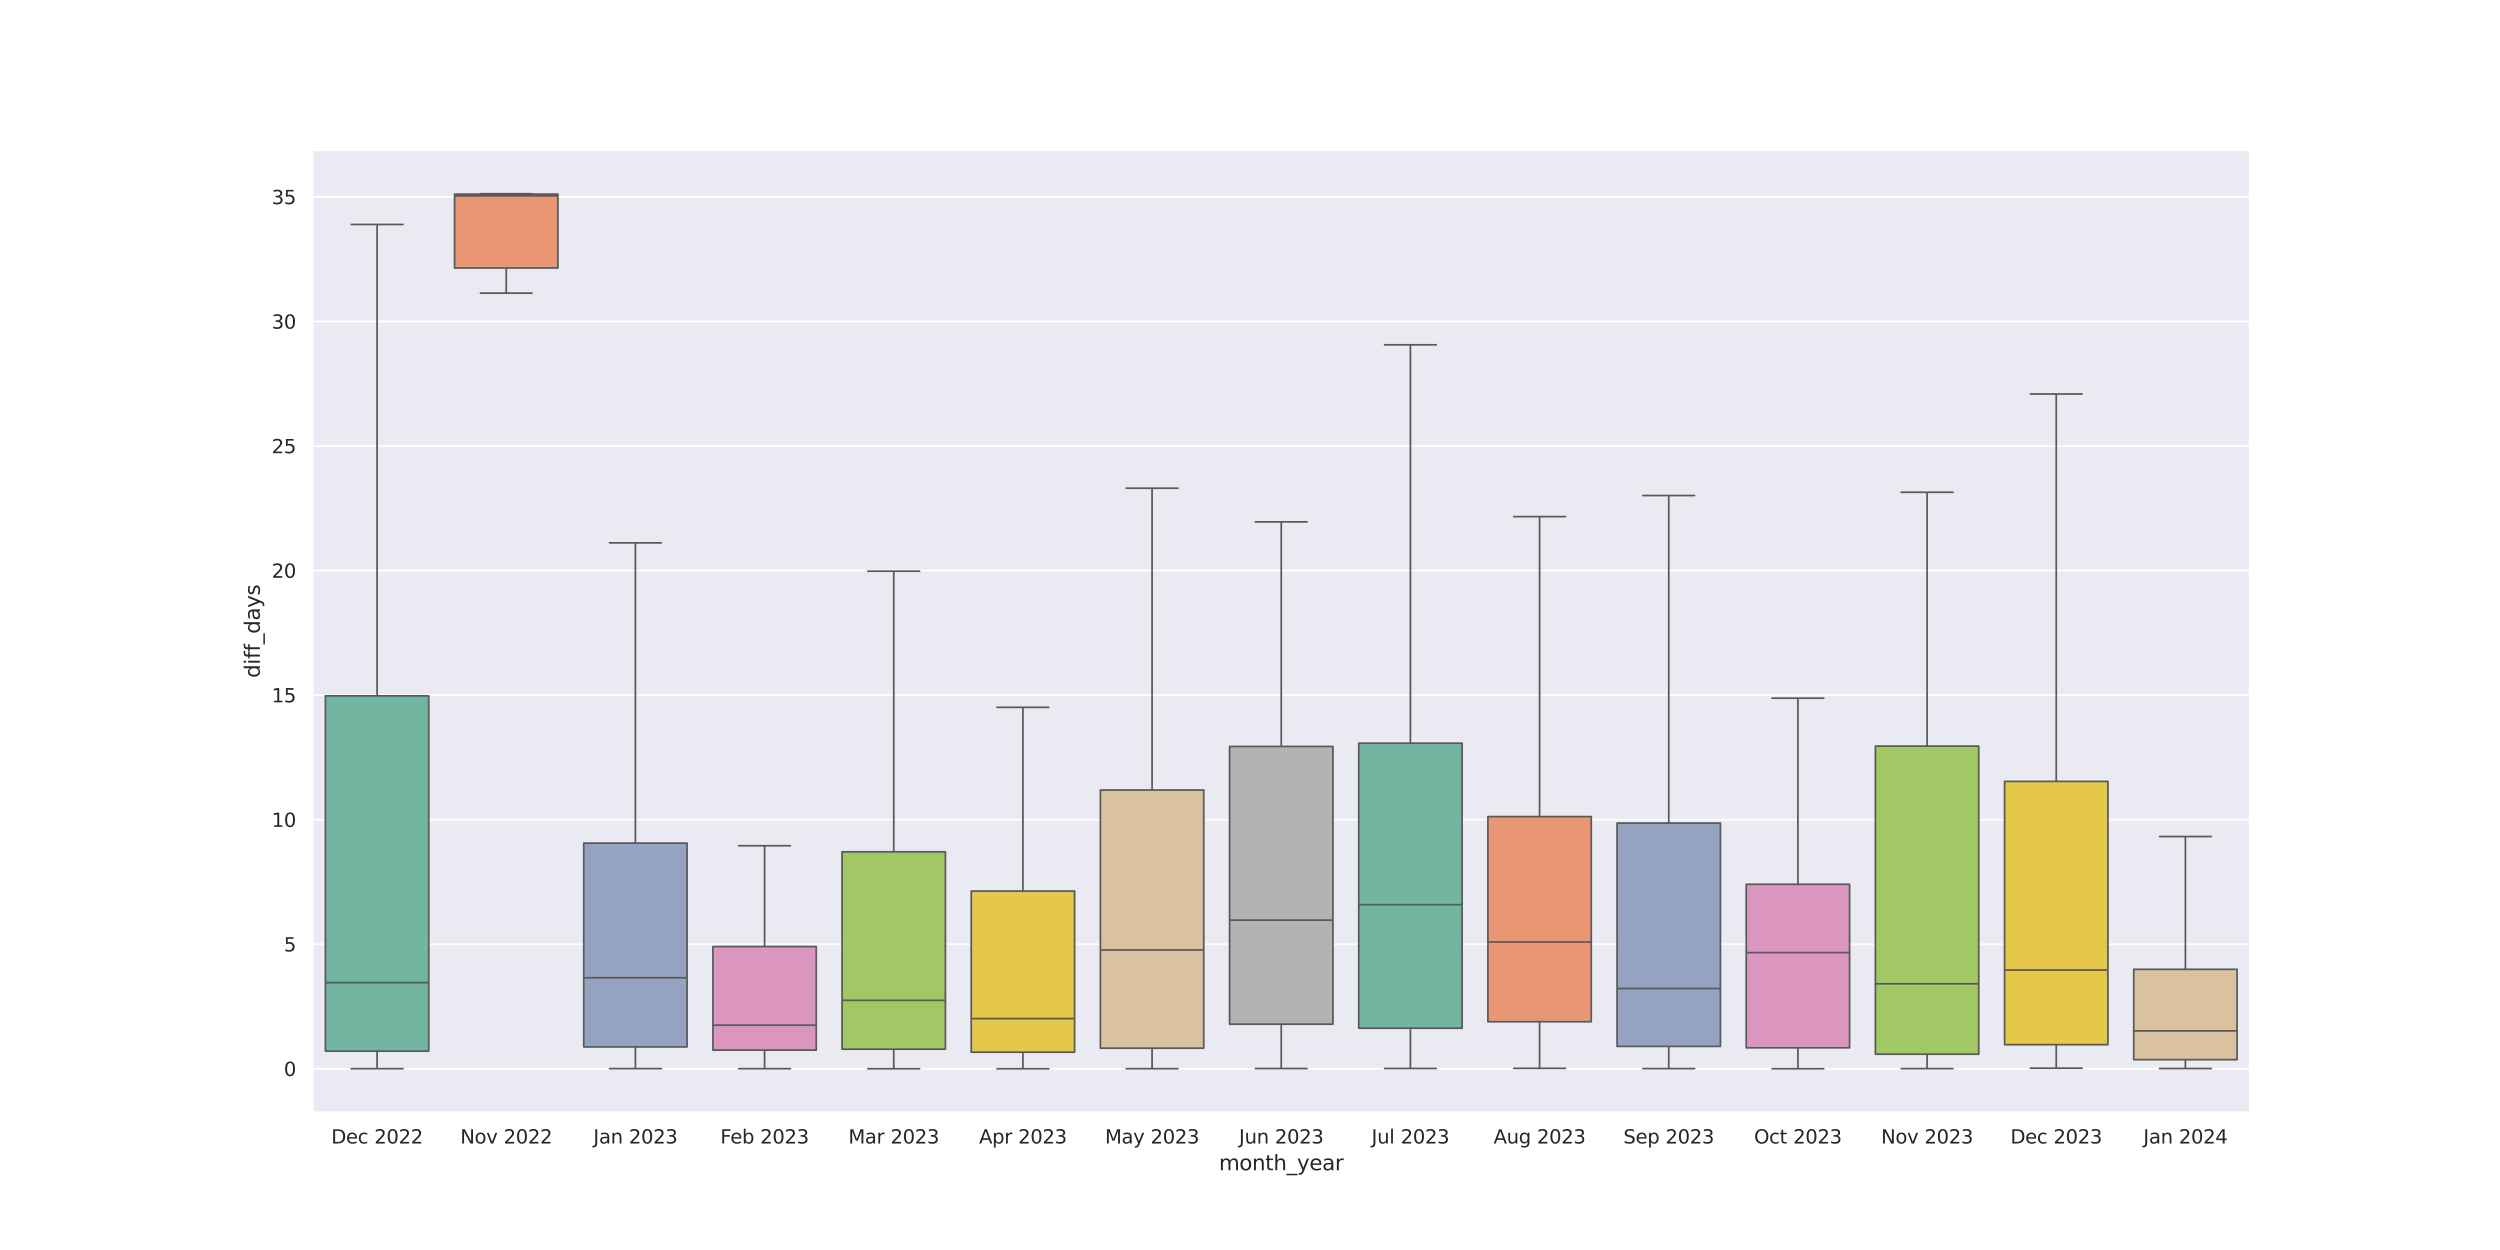 <?xml version="1.0" encoding="utf-8" standalone="no"?>
<!DOCTYPE svg PUBLIC "-//W3C//DTD SVG 1.1//EN"
  "http://www.w3.org/Graphics/SVG/1.1/DTD/svg11.dtd">
<svg xmlns:xlink="http://www.w3.org/1999/xlink" width="1440pt" height="720pt" viewBox="0 0 1440 720" xmlns="http://www.w3.org/2000/svg" version="1.1">
 <defs>
  <style type="text/css">*{stroke-linejoin: round; stroke-linecap: butt}</style>
 </defs>
 <g id="figure_1">
  <g id="patch_1">
   <path d="M 0 720 
L 1440 720 
L 1440 0 
L 0 0 
z
" style="fill: #ffffff"/>
  </g>
  <g id="axes_1">
   <g id="patch_2">
    <path d="M 180 640.8 
L 1296 640.8 
L 1296 86.4 
L 180 86.4 
z
" style="fill: #eaeaf2"/>
   </g>
   <g id="matplotlib.axis_1">
    <g id="xtick_1">
     <g id="text_1">
      <!-- Dec 2022 -->
      <g style="fill: #262626" transform="translate(190.811 658.658) scale(0.11 -0.11)">
       <defs>
        <path id="DejaVuSans-44" d="M 1259 4147 
L 1259 519 
L 2022 519 
Q 2988 519 3436 956 
Q 3884 1394 3884 2338 
Q 3884 3275 3436 3711 
Q 2988 4147 2022 4147 
L 1259 4147 
z
M 628 4666 
L 1925 4666 
Q 3281 4666 3915 4102 
Q 4550 3538 4550 2338 
Q 4550 1131 3912 565 
Q 3275 0 1925 0 
L 628 0 
L 628 4666 
z
" transform="scale(0.016)"/>
        <path id="DejaVuSans-65" d="M 3597 1894 
L 3597 1613 
L 953 1613 
Q 991 1019 1311 708 
Q 1631 397 2203 397 
Q 2534 397 2845 478 
Q 3156 559 3463 722 
L 3463 178 
Q 3153 47 2828 -22 
Q 2503 -91 2169 -91 
Q 1331 -91 842 396 
Q 353 884 353 1716 
Q 353 2575 817 3079 
Q 1281 3584 2069 3584 
Q 2775 3584 3186 3129 
Q 3597 2675 3597 1894 
z
M 3022 2063 
Q 3016 2534 2758 2815 
Q 2500 3097 2075 3097 
Q 1594 3097 1305 2825 
Q 1016 2553 972 2059 
L 3022 2063 
z
" transform="scale(0.016)"/>
        <path id="DejaVuSans-63" d="M 3122 3366 
L 3122 2828 
Q 2878 2963 2633 3030 
Q 2388 3097 2138 3097 
Q 1578 3097 1268 2742 
Q 959 2388 959 1747 
Q 959 1106 1268 751 
Q 1578 397 2138 397 
Q 2388 397 2633 464 
Q 2878 531 3122 666 
L 3122 134 
Q 2881 22 2623 -34 
Q 2366 -91 2075 -91 
Q 1284 -91 818 406 
Q 353 903 353 1747 
Q 353 2603 823 3093 
Q 1294 3584 2113 3584 
Q 2378 3584 2631 3529 
Q 2884 3475 3122 3366 
z
" transform="scale(0.016)"/>
        <path id="DejaVuSans-20" transform="scale(0.016)"/>
        <path id="DejaVuSans-32" d="M 1228 531 
L 3431 531 
L 3431 0 
L 469 0 
L 469 531 
Q 828 903 1448 1529 
Q 2069 2156 2228 2338 
Q 2531 2678 2651 2914 
Q 2772 3150 2772 3378 
Q 2772 3750 2511 3984 
Q 2250 4219 1831 4219 
Q 1534 4219 1204 4116 
Q 875 4013 500 3803 
L 500 4441 
Q 881 4594 1212 4672 
Q 1544 4750 1819 4750 
Q 2544 4750 2975 4387 
Q 3406 4025 3406 3419 
Q 3406 3131 3298 2873 
Q 3191 2616 2906 2266 
Q 2828 2175 2409 1742 
Q 1991 1309 1228 531 
z
" transform="scale(0.016)"/>
        <path id="DejaVuSans-30" d="M 2034 4250 
Q 1547 4250 1301 3770 
Q 1056 3291 1056 2328 
Q 1056 1369 1301 889 
Q 1547 409 2034 409 
Q 2525 409 2770 889 
Q 3016 1369 3016 2328 
Q 3016 3291 2770 3770 
Q 2525 4250 2034 4250 
z
M 2034 4750 
Q 2819 4750 3233 4129 
Q 3647 3509 3647 2328 
Q 3647 1150 3233 529 
Q 2819 -91 2034 -91 
Q 1250 -91 836 529 
Q 422 1150 422 2328 
Q 422 3509 836 4129 
Q 1250 4750 2034 4750 
z
" transform="scale(0.016)"/>
       </defs>
       <use xlink:href="#DejaVuSans-44"/>
       <use xlink:href="#DejaVuSans-65" x="77.002"/>
       <use xlink:href="#DejaVuSans-63" x="138.525"/>
       <use xlink:href="#DejaVuSans-20" x="193.506"/>
       <use xlink:href="#DejaVuSans-32" x="225.293"/>
       <use xlink:href="#DejaVuSans-30" x="288.916"/>
       <use xlink:href="#DejaVuSans-32" x="352.539"/>
       <use xlink:href="#DejaVuSans-32" x="416.162"/>
      </g>
     </g>
    </g>
    <g id="xtick_2">
     <g id="text_2">
      <!-- Nov 2022 -->
      <g style="fill: #262626" transform="translate(265.119 658.658) scale(0.11 -0.11)">
       <defs>
        <path id="DejaVuSans-4e" d="M 628 4666 
L 1478 4666 
L 3547 763 
L 3547 4666 
L 4159 4666 
L 4159 0 
L 3309 0 
L 1241 3903 
L 1241 0 
L 628 0 
L 628 4666 
z
" transform="scale(0.016)"/>
        <path id="DejaVuSans-6f" d="M 1959 3097 
Q 1497 3097 1228 2736 
Q 959 2375 959 1747 
Q 959 1119 1226 758 
Q 1494 397 1959 397 
Q 2419 397 2687 759 
Q 2956 1122 2956 1747 
Q 2956 2369 2687 2733 
Q 2419 3097 1959 3097 
z
M 1959 3584 
Q 2709 3584 3137 3096 
Q 3566 2609 3566 1747 
Q 3566 888 3137 398 
Q 2709 -91 1959 -91 
Q 1206 -91 779 398 
Q 353 888 353 1747 
Q 353 2609 779 3096 
Q 1206 3584 1959 3584 
z
" transform="scale(0.016)"/>
        <path id="DejaVuSans-76" d="M 191 3500 
L 800 3500 
L 1894 563 
L 2988 3500 
L 3597 3500 
L 2284 0 
L 1503 0 
L 191 3500 
z
" transform="scale(0.016)"/>
       </defs>
       <use xlink:href="#DejaVuSans-4e"/>
       <use xlink:href="#DejaVuSans-6f" x="74.805"/>
       <use xlink:href="#DejaVuSans-76" x="135.986"/>
       <use xlink:href="#DejaVuSans-20" x="195.166"/>
       <use xlink:href="#DejaVuSans-32" x="226.953"/>
       <use xlink:href="#DejaVuSans-30" x="290.576"/>
       <use xlink:href="#DejaVuSans-32" x="354.199"/>
       <use xlink:href="#DejaVuSans-32" x="417.822"/>
      </g>
     </g>
    </g>
    <g id="xtick_3">
     <g id="text_3">
      <!-- Jan 2023 -->
      <g style="fill: #262626" transform="translate(341.776 658.658) scale(0.11 -0.11)">
       <defs>
        <path id="DejaVuSans-4a" d="M 628 4666 
L 1259 4666 
L 1259 325 
Q 1259 -519 939 -900 
Q 619 -1281 -91 -1281 
L -331 -1281 
L -331 -750 
L -134 -750 
Q 284 -750 456 -515 
Q 628 -281 628 325 
L 628 4666 
z
" transform="scale(0.016)"/>
        <path id="DejaVuSans-61" d="M 2194 1759 
Q 1497 1759 1228 1600 
Q 959 1441 959 1056 
Q 959 750 1161 570 
Q 1363 391 1709 391 
Q 2188 391 2477 730 
Q 2766 1069 2766 1631 
L 2766 1759 
L 2194 1759 
z
M 3341 1997 
L 3341 0 
L 2766 0 
L 2766 531 
Q 2569 213 2275 61 
Q 1981 -91 1556 -91 
Q 1019 -91 701 211 
Q 384 513 384 1019 
Q 384 1609 779 1909 
Q 1175 2209 1959 2209 
L 2766 2209 
L 2766 2266 
Q 2766 2663 2505 2880 
Q 2244 3097 1772 3097 
Q 1472 3097 1187 3025 
Q 903 2953 641 2809 
L 641 3341 
Q 956 3463 1253 3523 
Q 1550 3584 1831 3584 
Q 2591 3584 2966 3190 
Q 3341 2797 3341 1997 
z
" transform="scale(0.016)"/>
        <path id="DejaVuSans-6e" d="M 3513 2113 
L 3513 0 
L 2938 0 
L 2938 2094 
Q 2938 2591 2744 2837 
Q 2550 3084 2163 3084 
Q 1697 3084 1428 2787 
Q 1159 2491 1159 1978 
L 1159 0 
L 581 0 
L 581 3500 
L 1159 3500 
L 1159 2956 
Q 1366 3272 1645 3428 
Q 1925 3584 2291 3584 
Q 2894 3584 3203 3211 
Q 3513 2838 3513 2113 
z
" transform="scale(0.016)"/>
        <path id="DejaVuSans-33" d="M 2597 2516 
Q 3050 2419 3304 2112 
Q 3559 1806 3559 1356 
Q 3559 666 3084 287 
Q 2609 -91 1734 -91 
Q 1441 -91 1130 -33 
Q 819 25 488 141 
L 488 750 
Q 750 597 1062 519 
Q 1375 441 1716 441 
Q 2309 441 2620 675 
Q 2931 909 2931 1356 
Q 2931 1769 2642 2001 
Q 2353 2234 1838 2234 
L 1294 2234 
L 1294 2753 
L 1863 2753 
Q 2328 2753 2575 2939 
Q 2822 3125 2822 3475 
Q 2822 3834 2567 4026 
Q 2313 4219 1838 4219 
Q 1578 4219 1281 4162 
Q 984 4106 628 3988 
L 628 4550 
Q 988 4650 1302 4700 
Q 1616 4750 1894 4750 
Q 2613 4750 3031 4423 
Q 3450 4097 3450 3541 
Q 3450 3153 3228 2886 
Q 3006 2619 2597 2516 
z
" transform="scale(0.016)"/>
       </defs>
       <use xlink:href="#DejaVuSans-4a"/>
       <use xlink:href="#DejaVuSans-61" x="29.492"/>
       <use xlink:href="#DejaVuSans-6e" x="90.771"/>
       <use xlink:href="#DejaVuSans-20" x="154.15"/>
       <use xlink:href="#DejaVuSans-32" x="185.938"/>
       <use xlink:href="#DejaVuSans-30" x="249.561"/>
       <use xlink:href="#DejaVuSans-32" x="313.184"/>
       <use xlink:href="#DejaVuSans-33" x="376.807"/>
      </g>
     </g>
    </g>
    <g id="xtick_4">
     <g id="text_4">
      <!-- Feb 2023 -->
      <g style="fill: #262626" transform="translate(414.918 658.658) scale(0.11 -0.11)">
       <defs>
        <path id="DejaVuSans-46" d="M 628 4666 
L 3309 4666 
L 3309 4134 
L 1259 4134 
L 1259 2759 
L 3109 2759 
L 3109 2228 
L 1259 2228 
L 1259 0 
L 628 0 
L 628 4666 
z
" transform="scale(0.016)"/>
        <path id="DejaVuSans-62" d="M 3116 1747 
Q 3116 2381 2855 2742 
Q 2594 3103 2138 3103 
Q 1681 3103 1420 2742 
Q 1159 2381 1159 1747 
Q 1159 1113 1420 752 
Q 1681 391 2138 391 
Q 2594 391 2855 752 
Q 3116 1113 3116 1747 
z
M 1159 2969 
Q 1341 3281 1617 3432 
Q 1894 3584 2278 3584 
Q 2916 3584 3314 3078 
Q 3713 2572 3713 1747 
Q 3713 922 3314 415 
Q 2916 -91 2278 -91 
Q 1894 -91 1617 61 
Q 1341 213 1159 525 
L 1159 0 
L 581 0 
L 581 4863 
L 1159 4863 
L 1159 2969 
z
" transform="scale(0.016)"/>
       </defs>
       <use xlink:href="#DejaVuSans-46"/>
       <use xlink:href="#DejaVuSans-65" x="52.02"/>
       <use xlink:href="#DejaVuSans-62" x="113.543"/>
       <use xlink:href="#DejaVuSans-20" x="177.02"/>
       <use xlink:href="#DejaVuSans-32" x="208.807"/>
       <use xlink:href="#DejaVuSans-30" x="272.43"/>
       <use xlink:href="#DejaVuSans-32" x="336.053"/>
       <use xlink:href="#DejaVuSans-33" x="399.676"/>
      </g>
     </g>
    </g>
    <g id="xtick_5">
     <g id="text_5">
      <!-- Mar 2023 -->
      <g style="fill: #262626" transform="translate(488.678 658.658) scale(0.11 -0.11)">
       <defs>
        <path id="DejaVuSans-4d" d="M 628 4666 
L 1569 4666 
L 2759 1491 
L 3956 4666 
L 4897 4666 
L 4897 0 
L 4281 0 
L 4281 4097 
L 3078 897 
L 2444 897 
L 1241 4097 
L 1241 0 
L 628 0 
L 628 4666 
z
" transform="scale(0.016)"/>
        <path id="DejaVuSans-72" d="M 2631 2963 
Q 2534 3019 2420 3045 
Q 2306 3072 2169 3072 
Q 1681 3072 1420 2755 
Q 1159 2438 1159 1844 
L 1159 0 
L 581 0 
L 581 3500 
L 1159 3500 
L 1159 2956 
Q 1341 3275 1631 3429 
Q 1922 3584 2338 3584 
Q 2397 3584 2469 3576 
Q 2541 3569 2628 3553 
L 2631 2963 
z
" transform="scale(0.016)"/>
       </defs>
       <use xlink:href="#DejaVuSans-4d"/>
       <use xlink:href="#DejaVuSans-61" x="86.279"/>
       <use xlink:href="#DejaVuSans-72" x="147.559"/>
       <use xlink:href="#DejaVuSans-20" x="188.672"/>
       <use xlink:href="#DejaVuSans-32" x="220.459"/>
       <use xlink:href="#DejaVuSans-30" x="284.082"/>
       <use xlink:href="#DejaVuSans-32" x="347.705"/>
       <use xlink:href="#DejaVuSans-33" x="411.328"/>
      </g>
     </g>
    </g>
    <g id="xtick_6">
     <g id="text_6">
      <!-- Apr 2023 -->
      <g style="fill: #262626" transform="translate(563.94 658.658) scale(0.11 -0.11)">
       <defs>
        <path id="DejaVuSans-41" d="M 2188 4044 
L 1331 1722 
L 3047 1722 
L 2188 4044 
z
M 1831 4666 
L 2547 4666 
L 4325 0 
L 3669 0 
L 3244 1197 
L 1141 1197 
L 716 0 
L 50 0 
L 1831 4666 
z
" transform="scale(0.016)"/>
        <path id="DejaVuSans-70" d="M 1159 525 
L 1159 -1331 
L 581 -1331 
L 581 3500 
L 1159 3500 
L 1159 2969 
Q 1341 3281 1617 3432 
Q 1894 3584 2278 3584 
Q 2916 3584 3314 3078 
Q 3713 2572 3713 1747 
Q 3713 922 3314 415 
Q 2916 -91 2278 -91 
Q 1894 -91 1617 61 
Q 1341 213 1159 525 
z
M 3116 1747 
Q 3116 2381 2855 2742 
Q 2594 3103 2138 3103 
Q 1681 3103 1420 2742 
Q 1159 2381 1159 1747 
Q 1159 1113 1420 752 
Q 1681 391 2138 391 
Q 2594 391 2855 752 
Q 3116 1113 3116 1747 
z
" transform="scale(0.016)"/>
       </defs>
       <use xlink:href="#DejaVuSans-41"/>
       <use xlink:href="#DejaVuSans-70" x="68.408"/>
       <use xlink:href="#DejaVuSans-72" x="131.885"/>
       <use xlink:href="#DejaVuSans-20" x="172.998"/>
       <use xlink:href="#DejaVuSans-32" x="204.785"/>
       <use xlink:href="#DejaVuSans-30" x="268.408"/>
       <use xlink:href="#DejaVuSans-32" x="332.031"/>
       <use xlink:href="#DejaVuSans-33" x="395.654"/>
      </g>
     </g>
    </g>
    <g id="xtick_7">
     <g id="text_7">
      <!-- May 2023 -->
      <g style="fill: #262626" transform="translate(636.483 658.658) scale(0.11 -0.11)">
       <defs>
        <path id="DejaVuSans-79" d="M 2059 -325 
Q 1816 -950 1584 -1140 
Q 1353 -1331 966 -1331 
L 506 -1331 
L 506 -850 
L 844 -850 
Q 1081 -850 1212 -737 
Q 1344 -625 1503 -206 
L 1606 56 
L 191 3500 
L 800 3500 
L 1894 763 
L 2988 3500 
L 3597 3500 
L 2059 -325 
z
" transform="scale(0.016)"/>
       </defs>
       <use xlink:href="#DejaVuSans-4d"/>
       <use xlink:href="#DejaVuSans-61" x="86.279"/>
       <use xlink:href="#DejaVuSans-79" x="147.559"/>
       <use xlink:href="#DejaVuSans-20" x="206.738"/>
       <use xlink:href="#DejaVuSans-32" x="238.525"/>
       <use xlink:href="#DejaVuSans-30" x="302.148"/>
       <use xlink:href="#DejaVuSans-32" x="365.771"/>
       <use xlink:href="#DejaVuSans-33" x="429.395"/>
      </g>
     </g>
    </g>
    <g id="xtick_8">
     <g id="text_8">
      <!-- Jun 2023 -->
      <g style="fill: #262626" transform="translate(713.661 658.658) scale(0.11 -0.11)">
       <defs>
        <path id="DejaVuSans-75" d="M 544 1381 
L 544 3500 
L 1119 3500 
L 1119 1403 
Q 1119 906 1312 657 
Q 1506 409 1894 409 
Q 2359 409 2629 706 
Q 2900 1003 2900 1516 
L 2900 3500 
L 3475 3500 
L 3475 0 
L 2900 0 
L 2900 538 
Q 2691 219 2414 64 
Q 2138 -91 1772 -91 
Q 1169 -91 856 284 
Q 544 659 544 1381 
z
M 1991 3584 
L 1991 3584 
z
" transform="scale(0.016)"/>
       </defs>
       <use xlink:href="#DejaVuSans-4a"/>
       <use xlink:href="#DejaVuSans-75" x="29.492"/>
       <use xlink:href="#DejaVuSans-6e" x="92.871"/>
       <use xlink:href="#DejaVuSans-20" x="156.25"/>
       <use xlink:href="#DejaVuSans-32" x="188.037"/>
       <use xlink:href="#DejaVuSans-30" x="251.66"/>
       <use xlink:href="#DejaVuSans-32" x="315.283"/>
       <use xlink:href="#DejaVuSans-33" x="378.906"/>
      </g>
     </g>
    </g>
    <g id="xtick_9">
     <g id="text_9">
      <!-- Jul 2023 -->
      <g style="fill: #262626" transform="translate(790.018 658.658) scale(0.11 -0.11)">
       <defs>
        <path id="DejaVuSans-6c" d="M 603 4863 
L 1178 4863 
L 1178 0 
L 603 0 
L 603 4863 
z
" transform="scale(0.016)"/>
       </defs>
       <use xlink:href="#DejaVuSans-4a"/>
       <use xlink:href="#DejaVuSans-75" x="29.492"/>
       <use xlink:href="#DejaVuSans-6c" x="92.871"/>
       <use xlink:href="#DejaVuSans-20" x="120.654"/>
       <use xlink:href="#DejaVuSans-32" x="152.441"/>
       <use xlink:href="#DejaVuSans-30" x="216.064"/>
       <use xlink:href="#DejaVuSans-32" x="279.688"/>
       <use xlink:href="#DejaVuSans-33" x="343.311"/>
      </g>
     </g>
    </g>
    <g id="xtick_10">
     <g id="text_10">
      <!-- Aug 2023 -->
      <g style="fill: #262626" transform="translate(860.315 658.658) scale(0.11 -0.11)">
       <defs>
        <path id="DejaVuSans-67" d="M 2906 1791 
Q 2906 2416 2648 2759 
Q 2391 3103 1925 3103 
Q 1463 3103 1205 2759 
Q 947 2416 947 1791 
Q 947 1169 1205 825 
Q 1463 481 1925 481 
Q 2391 481 2648 825 
Q 2906 1169 2906 1791 
z
M 3481 434 
Q 3481 -459 3084 -895 
Q 2688 -1331 1869 -1331 
Q 1566 -1331 1297 -1286 
Q 1028 -1241 775 -1147 
L 775 -588 
Q 1028 -725 1275 -790 
Q 1522 -856 1778 -856 
Q 2344 -856 2625 -561 
Q 2906 -266 2906 331 
L 2906 616 
Q 2728 306 2450 153 
Q 2172 0 1784 0 
Q 1141 0 747 490 
Q 353 981 353 1791 
Q 353 2603 747 3093 
Q 1141 3584 1784 3584 
Q 2172 3584 2450 3431 
Q 2728 3278 2906 2969 
L 2906 3500 
L 3481 3500 
L 3481 434 
z
" transform="scale(0.016)"/>
       </defs>
       <use xlink:href="#DejaVuSans-41"/>
       <use xlink:href="#DejaVuSans-75" x="68.408"/>
       <use xlink:href="#DejaVuSans-67" x="131.787"/>
       <use xlink:href="#DejaVuSans-20" x="195.264"/>
       <use xlink:href="#DejaVuSans-32" x="227.051"/>
       <use xlink:href="#DejaVuSans-30" x="290.674"/>
       <use xlink:href="#DejaVuSans-32" x="354.297"/>
       <use xlink:href="#DejaVuSans-33" x="417.92"/>
      </g>
     </g>
    </g>
    <g id="xtick_11">
     <g id="text_11">
      <!-- Sep 2023 -->
      <g style="fill: #262626" transform="translate(935.087 658.658) scale(0.11 -0.11)">
       <defs>
        <path id="DejaVuSans-53" d="M 3425 4513 
L 3425 3897 
Q 3066 4069 2747 4153 
Q 2428 4238 2131 4238 
Q 1616 4238 1336 4038 
Q 1056 3838 1056 3469 
Q 1056 3159 1242 3001 
Q 1428 2844 1947 2747 
L 2328 2669 
Q 3034 2534 3370 2195 
Q 3706 1856 3706 1288 
Q 3706 609 3251 259 
Q 2797 -91 1919 -91 
Q 1588 -91 1214 -16 
Q 841 59 441 206 
L 441 856 
Q 825 641 1194 531 
Q 1563 422 1919 422 
Q 2459 422 2753 634 
Q 3047 847 3047 1241 
Q 3047 1584 2836 1778 
Q 2625 1972 2144 2069 
L 1759 2144 
Q 1053 2284 737 2584 
Q 422 2884 422 3419 
Q 422 4038 858 4394 
Q 1294 4750 2059 4750 
Q 2388 4750 2728 4690 
Q 3069 4631 3425 4513 
z
" transform="scale(0.016)"/>
       </defs>
       <use xlink:href="#DejaVuSans-53"/>
       <use xlink:href="#DejaVuSans-65" x="63.477"/>
       <use xlink:href="#DejaVuSans-70" x="125"/>
       <use xlink:href="#DejaVuSans-20" x="188.477"/>
       <use xlink:href="#DejaVuSans-32" x="220.264"/>
       <use xlink:href="#DejaVuSans-30" x="283.887"/>
       <use xlink:href="#DejaVuSans-32" x="347.51"/>
       <use xlink:href="#DejaVuSans-33" x="411.133"/>
      </g>
     </g>
    </g>
    <g id="xtick_12">
     <g id="text_12">
      <!-- Oct 2023 -->
      <g style="fill: #262626" transform="translate(1010.345 658.658) scale(0.11 -0.11)">
       <defs>
        <path id="DejaVuSans-4f" d="M 2522 4238 
Q 1834 4238 1429 3725 
Q 1025 3213 1025 2328 
Q 1025 1447 1429 934 
Q 1834 422 2522 422 
Q 3209 422 3611 934 
Q 4013 1447 4013 2328 
Q 4013 3213 3611 3725 
Q 3209 4238 2522 4238 
z
M 2522 4750 
Q 3503 4750 4090 4092 
Q 4678 3434 4678 2328 
Q 4678 1225 4090 567 
Q 3503 -91 2522 -91 
Q 1538 -91 948 565 
Q 359 1222 359 2328 
Q 359 3434 948 4092 
Q 1538 4750 2522 4750 
z
" transform="scale(0.016)"/>
        <path id="DejaVuSans-74" d="M 1172 4494 
L 1172 3500 
L 2356 3500 
L 2356 3053 
L 1172 3053 
L 1172 1153 
Q 1172 725 1289 603 
Q 1406 481 1766 481 
L 2356 481 
L 2356 0 
L 1766 0 
Q 1100 0 847 248 
Q 594 497 594 1153 
L 594 3053 
L 172 3053 
L 172 3500 
L 594 3500 
L 594 4494 
L 1172 4494 
z
" transform="scale(0.016)"/>
       </defs>
       <use xlink:href="#DejaVuSans-4f"/>
       <use xlink:href="#DejaVuSans-63" x="78.711"/>
       <use xlink:href="#DejaVuSans-74" x="133.691"/>
       <use xlink:href="#DejaVuSans-20" x="172.9"/>
       <use xlink:href="#DejaVuSans-32" x="204.688"/>
       <use xlink:href="#DejaVuSans-30" x="268.311"/>
       <use xlink:href="#DejaVuSans-32" x="331.934"/>
       <use xlink:href="#DejaVuSans-33" x="395.557"/>
      </g>
     </g>
    </g>
    <g id="xtick_13">
     <g id="text_13">
      <!-- Nov 2023 -->
      <g style="fill: #262626" transform="translate(1083.519 658.658) scale(0.11 -0.11)">
       <use xlink:href="#DejaVuSans-4e"/>
       <use xlink:href="#DejaVuSans-6f" x="74.805"/>
       <use xlink:href="#DejaVuSans-76" x="135.986"/>
       <use xlink:href="#DejaVuSans-20" x="195.166"/>
       <use xlink:href="#DejaVuSans-32" x="226.953"/>
       <use xlink:href="#DejaVuSans-30" x="290.576"/>
       <use xlink:href="#DejaVuSans-32" x="354.199"/>
       <use xlink:href="#DejaVuSans-33" x="417.822"/>
      </g>
     </g>
    </g>
    <g id="xtick_14">
     <g id="text_14">
      <!-- Dec 2023 -->
      <g style="fill: #262626" transform="translate(1158.011 658.658) scale(0.11 -0.11)">
       <use xlink:href="#DejaVuSans-44"/>
       <use xlink:href="#DejaVuSans-65" x="77.002"/>
       <use xlink:href="#DejaVuSans-63" x="138.525"/>
       <use xlink:href="#DejaVuSans-20" x="193.506"/>
       <use xlink:href="#DejaVuSans-32" x="225.293"/>
       <use xlink:href="#DejaVuSans-30" x="288.916"/>
       <use xlink:href="#DejaVuSans-32" x="352.539"/>
       <use xlink:href="#DejaVuSans-33" x="416.162"/>
      </g>
     </g>
    </g>
    <g id="xtick_15">
     <g id="text_15">
      <!-- Jan 2024 -->
      <g style="fill: #262626" transform="translate(1234.576 658.658) scale(0.11 -0.11)">
       <defs>
        <path id="DejaVuSans-34" d="M 2419 4116 
L 825 1625 
L 2419 1625 
L 2419 4116 
z
M 2253 4666 
L 3047 4666 
L 3047 1625 
L 3713 1625 
L 3713 1100 
L 3047 1100 
L 3047 0 
L 2419 0 
L 2419 1100 
L 313 1100 
L 313 1709 
L 2253 4666 
z
" transform="scale(0.016)"/>
       </defs>
       <use xlink:href="#DejaVuSans-4a"/>
       <use xlink:href="#DejaVuSans-61" x="29.492"/>
       <use xlink:href="#DejaVuSans-6e" x="90.771"/>
       <use xlink:href="#DejaVuSans-20" x="154.15"/>
       <use xlink:href="#DejaVuSans-32" x="185.938"/>
       <use xlink:href="#DejaVuSans-30" x="249.561"/>
       <use xlink:href="#DejaVuSans-32" x="313.184"/>
       <use xlink:href="#DejaVuSans-34" x="376.807"/>
      </g>
     </g>
    </g>
    <g id="text_16">
     <!-- month_year -->
     <g style="fill: #262626" transform="translate(702.141 674.064) scale(0.12 -0.12)">
      <defs>
       <path id="DejaVuSans-6d" d="M 3328 2828 
Q 3544 3216 3844 3400 
Q 4144 3584 4550 3584 
Q 5097 3584 5394 3201 
Q 5691 2819 5691 2113 
L 5691 0 
L 5113 0 
L 5113 2094 
Q 5113 2597 4934 2840 
Q 4756 3084 4391 3084 
Q 3944 3084 3684 2787 
Q 3425 2491 3425 1978 
L 3425 0 
L 2847 0 
L 2847 2094 
Q 2847 2600 2669 2842 
Q 2491 3084 2119 3084 
Q 1678 3084 1418 2786 
Q 1159 2488 1159 1978 
L 1159 0 
L 581 0 
L 581 3500 
L 1159 3500 
L 1159 2956 
Q 1356 3278 1631 3431 
Q 1906 3584 2284 3584 
Q 2666 3584 2933 3390 
Q 3200 3197 3328 2828 
z
" transform="scale(0.016)"/>
       <path id="DejaVuSans-68" d="M 3513 2113 
L 3513 0 
L 2938 0 
L 2938 2094 
Q 2938 2591 2744 2837 
Q 2550 3084 2163 3084 
Q 1697 3084 1428 2787 
Q 1159 2491 1159 1978 
L 1159 0 
L 581 0 
L 581 4863 
L 1159 4863 
L 1159 2956 
Q 1366 3272 1645 3428 
Q 1925 3584 2291 3584 
Q 2894 3584 3203 3211 
Q 3513 2838 3513 2113 
z
" transform="scale(0.016)"/>
       <path id="DejaVuSans-5f" d="M 3263 -1063 
L 3263 -1509 
L -63 -1509 
L -63 -1063 
L 3263 -1063 
z
" transform="scale(0.016)"/>
      </defs>
      <use xlink:href="#DejaVuSans-6d"/>
      <use xlink:href="#DejaVuSans-6f" x="97.412"/>
      <use xlink:href="#DejaVuSans-6e" x="158.594"/>
      <use xlink:href="#DejaVuSans-74" x="221.973"/>
      <use xlink:href="#DejaVuSans-68" x="261.182"/>
      <use xlink:href="#DejaVuSans-5f" x="324.561"/>
      <use xlink:href="#DejaVuSans-79" x="374.561"/>
      <use xlink:href="#DejaVuSans-65" x="433.74"/>
      <use xlink:href="#DejaVuSans-61" x="495.264"/>
      <use xlink:href="#DejaVuSans-72" x="556.543"/>
     </g>
    </g>
   </g>
   <g id="matplotlib.axis_2">
    <g id="ytick_1">
     <g id="line2d_1">
      <path d="M 180 615.6 
L 1296 615.6 
" clip-path="url(#p33ee16985e)" style="fill: none; stroke: #ffffff; stroke-linecap: round"/>
     </g>
     <g id="text_17">
      <!-- 0 -->
      <g style="fill: #262626" transform="translate(163.501 619.779) scale(0.11 -0.11)">
       <use xlink:href="#DejaVuSans-30"/>
      </g>
     </g>
    </g>
    <g id="ytick_2">
     <g id="line2d_2">
      <path d="M 180 543.857 
L 1296 543.857 
" clip-path="url(#p33ee16985e)" style="fill: none; stroke: #ffffff; stroke-linecap: round"/>
     </g>
     <g id="text_18">
      <!-- 5 -->
      <g style="fill: #262626" transform="translate(163.501 548.036) scale(0.11 -0.11)">
       <defs>
        <path id="DejaVuSans-35" d="M 691 4666 
L 3169 4666 
L 3169 4134 
L 1269 4134 
L 1269 2991 
Q 1406 3038 1543 3061 
Q 1681 3084 1819 3084 
Q 2600 3084 3056 2656 
Q 3513 2228 3513 1497 
Q 3513 744 3044 326 
Q 2575 -91 1722 -91 
Q 1428 -91 1123 -41 
Q 819 9 494 109 
L 494 744 
Q 775 591 1075 516 
Q 1375 441 1709 441 
Q 2250 441 2565 725 
Q 2881 1009 2881 1497 
Q 2881 1984 2565 2268 
Q 2250 2553 1709 2553 
Q 1456 2553 1204 2497 
Q 953 2441 691 2322 
L 691 4666 
z
" transform="scale(0.016)"/>
       </defs>
       <use xlink:href="#DejaVuSans-35"/>
      </g>
     </g>
    </g>
    <g id="ytick_3">
     <g id="line2d_3">
      <path d="M 180 472.113 
L 1296 472.113 
" clip-path="url(#p33ee16985e)" style="fill: none; stroke: #ffffff; stroke-linecap: round"/>
     </g>
     <g id="text_19">
      <!-- 10 -->
      <g style="fill: #262626" transform="translate(156.502 476.292) scale(0.11 -0.11)">
       <defs>
        <path id="DejaVuSans-31" d="M 794 531 
L 1825 531 
L 1825 4091 
L 703 3866 
L 703 4441 
L 1819 4666 
L 2450 4666 
L 2450 531 
L 3481 531 
L 3481 0 
L 794 0 
L 794 531 
z
" transform="scale(0.016)"/>
       </defs>
       <use xlink:href="#DejaVuSans-31"/>
       <use xlink:href="#DejaVuSans-30" x="63.623"/>
      </g>
     </g>
    </g>
    <g id="ytick_4">
     <g id="line2d_4">
      <path d="M 180 400.369 
L 1296 400.369 
" clip-path="url(#p33ee16985e)" style="fill: none; stroke: #ffffff; stroke-linecap: round"/>
     </g>
     <g id="text_20">
      <!-- 15 -->
      <g style="fill: #262626" transform="translate(156.502 404.548) scale(0.11 -0.11)">
       <use xlink:href="#DejaVuSans-31"/>
       <use xlink:href="#DejaVuSans-35" x="63.623"/>
      </g>
     </g>
    </g>
    <g id="ytick_5">
     <g id="line2d_5">
      <path d="M 180 328.626 
L 1296 328.626 
" clip-path="url(#p33ee16985e)" style="fill: none; stroke: #ffffff; stroke-linecap: round"/>
     </g>
     <g id="text_21">
      <!-- 20 -->
      <g style="fill: #262626" transform="translate(156.502 332.805) scale(0.11 -0.11)">
       <use xlink:href="#DejaVuSans-32"/>
       <use xlink:href="#DejaVuSans-30" x="63.623"/>
      </g>
     </g>
    </g>
    <g id="ytick_6">
     <g id="line2d_6">
      <path d="M 180 256.882 
L 1296 256.882 
" clip-path="url(#p33ee16985e)" style="fill: none; stroke: #ffffff; stroke-linecap: round"/>
     </g>
     <g id="text_22">
      <!-- 25 -->
      <g style="fill: #262626" transform="translate(156.502 261.061) scale(0.11 -0.11)">
       <use xlink:href="#DejaVuSans-32"/>
       <use xlink:href="#DejaVuSans-35" x="63.623"/>
      </g>
     </g>
    </g>
    <g id="ytick_7">
     <g id="line2d_7">
      <path d="M 180 185.138 
L 1296 185.138 
" clip-path="url(#p33ee16985e)" style="fill: none; stroke: #ffffff; stroke-linecap: round"/>
     </g>
     <g id="text_23">
      <!-- 30 -->
      <g style="fill: #262626" transform="translate(156.502 189.317) scale(0.11 -0.11)">
       <use xlink:href="#DejaVuSans-33"/>
       <use xlink:href="#DejaVuSans-30" x="63.623"/>
      </g>
     </g>
    </g>
    <g id="ytick_8">
     <g id="line2d_8">
      <path d="M 180 113.394 
L 1296 113.394 
" clip-path="url(#p33ee16985e)" style="fill: none; stroke: #ffffff; stroke-linecap: round"/>
     </g>
     <g id="text_24">
      <!-- 35 -->
      <g style="fill: #262626" transform="translate(156.502 117.574) scale(0.11 -0.11)">
       <use xlink:href="#DejaVuSans-33"/>
       <use xlink:href="#DejaVuSans-35" x="63.623"/>
      </g>
     </g>
    </g>
    <g id="text_25">
     <!-- diff_days -->
     <g style="fill: #262626" transform="translate(149.673 390.463) rotate(-90) scale(0.12 -0.12)">
      <defs>
       <path id="DejaVuSans-64" d="M 2906 2969 
L 2906 4863 
L 3481 4863 
L 3481 0 
L 2906 0 
L 2906 525 
Q 2725 213 2448 61 
Q 2172 -91 1784 -91 
Q 1150 -91 751 415 
Q 353 922 353 1747 
Q 353 2572 751 3078 
Q 1150 3584 1784 3584 
Q 2172 3584 2448 3432 
Q 2725 3281 2906 2969 
z
M 947 1747 
Q 947 1113 1208 752 
Q 1469 391 1925 391 
Q 2381 391 2643 752 
Q 2906 1113 2906 1747 
Q 2906 2381 2643 2742 
Q 2381 3103 1925 3103 
Q 1469 3103 1208 2742 
Q 947 2381 947 1747 
z
" transform="scale(0.016)"/>
       <path id="DejaVuSans-69" d="M 603 3500 
L 1178 3500 
L 1178 0 
L 603 0 
L 603 3500 
z
M 603 4863 
L 1178 4863 
L 1178 4134 
L 603 4134 
L 603 4863 
z
" transform="scale(0.016)"/>
       <path id="DejaVuSans-66" d="M 2375 4863 
L 2375 4384 
L 1825 4384 
Q 1516 4384 1395 4259 
Q 1275 4134 1275 3809 
L 1275 3500 
L 2222 3500 
L 2222 3053 
L 1275 3053 
L 1275 0 
L 697 0 
L 697 3053 
L 147 3053 
L 147 3500 
L 697 3500 
L 697 3744 
Q 697 4328 969 4595 
Q 1241 4863 1831 4863 
L 2375 4863 
z
" transform="scale(0.016)"/>
       <path id="DejaVuSans-73" d="M 2834 3397 
L 2834 2853 
Q 2591 2978 2328 3040 
Q 2066 3103 1784 3103 
Q 1356 3103 1142 2972 
Q 928 2841 928 2578 
Q 928 2378 1081 2264 
Q 1234 2150 1697 2047 
L 1894 2003 
Q 2506 1872 2764 1633 
Q 3022 1394 3022 966 
Q 3022 478 2636 193 
Q 2250 -91 1575 -91 
Q 1294 -91 989 -36 
Q 684 19 347 128 
L 347 722 
Q 666 556 975 473 
Q 1284 391 1588 391 
Q 1994 391 2212 530 
Q 2431 669 2431 922 
Q 2431 1156 2273 1281 
Q 2116 1406 1581 1522 
L 1381 1569 
Q 847 1681 609 1914 
Q 372 2147 372 2553 
Q 372 3047 722 3315 
Q 1072 3584 1716 3584 
Q 2034 3584 2315 3537 
Q 2597 3491 2834 3397 
z
" transform="scale(0.016)"/>
      </defs>
      <use xlink:href="#DejaVuSans-64"/>
      <use xlink:href="#DejaVuSans-69" x="63.477"/>
      <use xlink:href="#DejaVuSans-66" x="91.26"/>
      <use xlink:href="#DejaVuSans-66" x="126.465"/>
      <use xlink:href="#DejaVuSans-5f" x="161.67"/>
      <use xlink:href="#DejaVuSans-64" x="211.67"/>
      <use xlink:href="#DejaVuSans-61" x="275.146"/>
      <use xlink:href="#DejaVuSans-79" x="336.426"/>
      <use xlink:href="#DejaVuSans-73" x="395.605"/>
     </g>
    </g>
   </g>
   <g id="patch_3">
    <path d="M 187.44 605.457 
L 246.96 605.457 
L 246.96 400.826 
L 187.44 400.826 
L 187.44 605.457 
z
" clip-path="url(#p33ee16985e)" style="fill: #72b6a1; stroke: #595959; stroke-linejoin: miter"/>
   </g>
   <g id="line2d_9">
    <path d="M 217.2 605.457 
L 217.2 615.539 
" clip-path="url(#p33ee16985e)" style="fill: none; stroke: #595959"/>
   </g>
   <g id="line2d_10">
    <path d="M 217.2 400.826 
L 217.2 129.277 
" clip-path="url(#p33ee16985e)" style="fill: none; stroke: #595959"/>
   </g>
   <g id="line2d_11">
    <path d="M 202.32 615.539 
L 232.08 615.539 
" clip-path="url(#p33ee16985e)" style="fill: none; stroke: #595959; stroke-linecap: round"/>
   </g>
   <g id="line2d_12">
    <path d="M 202.32 129.277 
L 232.08 129.277 
" clip-path="url(#p33ee16985e)" style="fill: none; stroke: #595959; stroke-linecap: round"/>
   </g>
   <g id="patch_4">
    <path d="M 261.84 154.355 
L 321.36 154.355 
L 321.36 111.837 
L 261.84 111.837 
L 261.84 154.355 
z
" clip-path="url(#p33ee16985e)" style="fill: #e99675; stroke: #595959; stroke-linejoin: miter"/>
   </g>
   <g id="line2d_13">
    <path d="M 291.6 154.355 
L 291.6 168.856 
" clip-path="url(#p33ee16985e)" style="fill: none; stroke: #595959"/>
   </g>
   <g id="line2d_14">
    <path d="M 291.6 111.837 
L 291.6 111.6 
" clip-path="url(#p33ee16985e)" style="fill: none; stroke: #595959"/>
   </g>
   <g id="line2d_15">
    <path d="M 276.72 168.856 
L 306.48 168.856 
" clip-path="url(#p33ee16985e)" style="fill: none; stroke: #595959; stroke-linecap: round"/>
   </g>
   <g id="line2d_16">
    <path d="M 276.72 111.6 
L 306.48 111.6 
" clip-path="url(#p33ee16985e)" style="fill: none; stroke: #595959; stroke-linecap: round"/>
   </g>
   <g id="patch_5">
    <path d="M 336.24 603.018 
L 395.76 603.018 
L 395.76 485.638 
L 336.24 485.638 
L 336.24 603.018 
z
" clip-path="url(#p33ee16985e)" style="fill: #95a3c3; stroke: #595959; stroke-linejoin: miter"/>
   </g>
   <g id="line2d_17">
    <path d="M 366 603.018 
L 366 615.498 
" clip-path="url(#p33ee16985e)" style="fill: none; stroke: #595959"/>
   </g>
   <g id="line2d_18">
    <path d="M 366 485.638 
L 366 312.68 
" clip-path="url(#p33ee16985e)" style="fill: none; stroke: #595959"/>
   </g>
   <g id="line2d_19">
    <path d="M 351.12 615.498 
L 380.88 615.498 
" clip-path="url(#p33ee16985e)" style="fill: none; stroke: #595959; stroke-linecap: round"/>
   </g>
   <g id="line2d_20">
    <path d="M 351.12 312.68 
L 380.88 312.68 
" clip-path="url(#p33ee16985e)" style="fill: none; stroke: #595959; stroke-linecap: round"/>
   </g>
   <g id="patch_6">
    <path d="M 410.64 604.885 
L 470.16 604.885 
L 470.16 545.221 
L 410.64 545.221 
L 410.64 604.885 
z
" clip-path="url(#p33ee16985e)" style="fill: #db96c0; stroke: #595959; stroke-linejoin: miter"/>
   </g>
   <g id="line2d_21">
    <path d="M 440.4 604.885 
L 440.4 615.569 
" clip-path="url(#p33ee16985e)" style="fill: none; stroke: #595959"/>
   </g>
   <g id="line2d_22">
    <path d="M 440.4 545.221 
L 440.4 487.16 
" clip-path="url(#p33ee16985e)" style="fill: none; stroke: #595959"/>
   </g>
   <g id="line2d_23">
    <path d="M 425.52 615.569 
L 455.28 615.569 
" clip-path="url(#p33ee16985e)" style="fill: none; stroke: #595959; stroke-linecap: round"/>
   </g>
   <g id="line2d_24">
    <path d="M 425.52 487.16 
L 455.28 487.16 
" clip-path="url(#p33ee16985e)" style="fill: none; stroke: #595959; stroke-linecap: round"/>
   </g>
   <g id="patch_7">
    <path d="M 485.04 604.35 
L 544.56 604.35 
L 544.56 490.652 
L 485.04 490.652 
L 485.04 604.35 
z
" clip-path="url(#p33ee16985e)" style="fill: #a2c865; stroke: #595959; stroke-linejoin: miter"/>
   </g>
   <g id="line2d_25">
    <path d="M 514.8 604.35 
L 514.8 615.6 
" clip-path="url(#p33ee16985e)" style="fill: none; stroke: #595959"/>
   </g>
   <g id="line2d_26">
    <path d="M 514.8 490.652 
L 514.8 329.018 
" clip-path="url(#p33ee16985e)" style="fill: none; stroke: #595959"/>
   </g>
   <g id="line2d_27">
    <path d="M 499.92 615.6 
L 529.68 615.6 
" clip-path="url(#p33ee16985e)" style="fill: none; stroke: #595959; stroke-linecap: round"/>
   </g>
   <g id="line2d_28">
    <path d="M 499.92 329.018 
L 529.68 329.018 
" clip-path="url(#p33ee16985e)" style="fill: none; stroke: #595959; stroke-linecap: round"/>
   </g>
   <g id="patch_8">
    <path d="M 559.44 606.07 
L 618.96 606.07 
L 618.96 513.26 
L 559.44 513.26 
L 559.44 606.07 
z
" clip-path="url(#p33ee16985e)" style="fill: #e5c849; stroke: #595959; stroke-linejoin: miter"/>
   </g>
   <g id="line2d_29">
    <path d="M 589.2 606.07 
L 589.2 615.6 
" clip-path="url(#p33ee16985e)" style="fill: none; stroke: #595959"/>
   </g>
   <g id="line2d_30">
    <path d="M 589.2 513.26 
L 589.2 407.421 
" clip-path="url(#p33ee16985e)" style="fill: none; stroke: #595959"/>
   </g>
   <g id="line2d_31">
    <path d="M 574.32 615.6 
L 604.08 615.6 
" clip-path="url(#p33ee16985e)" style="fill: none; stroke: #595959; stroke-linecap: round"/>
   </g>
   <g id="line2d_32">
    <path d="M 574.32 407.421 
L 604.08 407.421 
" clip-path="url(#p33ee16985e)" style="fill: none; stroke: #595959; stroke-linecap: round"/>
   </g>
   <g id="patch_9">
    <path d="M 633.84 603.762 
L 693.36 603.762 
L 693.36 455.038 
L 633.84 455.038 
L 633.84 603.762 
z
" clip-path="url(#p33ee16985e)" style="fill: #dbc29e; stroke: #595959; stroke-linejoin: miter"/>
   </g>
   <g id="line2d_33">
    <path d="M 663.6 603.762 
L 663.6 615.558 
" clip-path="url(#p33ee16985e)" style="fill: none; stroke: #595959"/>
   </g>
   <g id="line2d_34">
    <path d="M 663.6 455.038 
L 663.6 281.187 
" clip-path="url(#p33ee16985e)" style="fill: none; stroke: #595959"/>
   </g>
   <g id="line2d_35">
    <path d="M 648.72 615.558 
L 678.48 615.558 
" clip-path="url(#p33ee16985e)" style="fill: none; stroke: #595959; stroke-linecap: round"/>
   </g>
   <g id="line2d_36">
    <path d="M 648.72 281.187 
L 678.48 281.187 
" clip-path="url(#p33ee16985e)" style="fill: none; stroke: #595959; stroke-linecap: round"/>
   </g>
   <g id="patch_10">
    <path d="M 708.24 589.935 
L 767.76 589.935 
L 767.76 429.951 
L 708.24 429.951 
L 708.24 589.935 
z
" clip-path="url(#p33ee16985e)" style="fill: #b3b3b3; stroke: #595959; stroke-linejoin: miter"/>
   </g>
   <g id="line2d_37">
    <path d="M 738 589.935 
L 738 615.466 
" clip-path="url(#p33ee16985e)" style="fill: none; stroke: #595959"/>
   </g>
   <g id="line2d_38">
    <path d="M 738 429.951 
L 738 300.584 
" clip-path="url(#p33ee16985e)" style="fill: none; stroke: #595959"/>
   </g>
   <g id="line2d_39">
    <path d="M 723.12 615.466 
L 752.88 615.466 
" clip-path="url(#p33ee16985e)" style="fill: none; stroke: #595959; stroke-linecap: round"/>
   </g>
   <g id="line2d_40">
    <path d="M 723.12 300.584 
L 752.88 300.584 
" clip-path="url(#p33ee16985e)" style="fill: none; stroke: #595959; stroke-linecap: round"/>
   </g>
   <g id="patch_11">
    <path d="M 782.64 592.249 
L 842.16 592.249 
L 842.16 428.1 
L 782.64 428.1 
L 782.64 592.249 
z
" clip-path="url(#p33ee16985e)" style="fill: #72b6a1; stroke: #595959; stroke-linejoin: miter"/>
   </g>
   <g id="line2d_41">
    <path d="M 812.4 592.249 
L 812.4 615.436 
" clip-path="url(#p33ee16985e)" style="fill: none; stroke: #595959"/>
   </g>
   <g id="line2d_42">
    <path d="M 812.4 428.1 
L 812.4 198.61 
" clip-path="url(#p33ee16985e)" style="fill: none; stroke: #595959"/>
   </g>
   <g id="line2d_43">
    <path d="M 797.52 615.436 
L 827.28 615.436 
" clip-path="url(#p33ee16985e)" style="fill: none; stroke: #595959; stroke-linecap: round"/>
   </g>
   <g id="line2d_44">
    <path d="M 797.52 198.61 
L 827.28 198.61 
" clip-path="url(#p33ee16985e)" style="fill: none; stroke: #595959; stroke-linecap: round"/>
   </g>
   <g id="patch_12">
    <path d="M 857.04 588.529 
L 916.56 588.529 
L 916.56 470.352 
L 857.04 470.352 
L 857.04 588.529 
z
" clip-path="url(#p33ee16985e)" style="fill: #e99675; stroke: #595959; stroke-linejoin: miter"/>
   </g>
   <g id="line2d_45">
    <path d="M 886.8 588.529 
L 886.8 615.366 
" clip-path="url(#p33ee16985e)" style="fill: none; stroke: #595959"/>
   </g>
   <g id="line2d_46">
    <path d="M 886.8 470.352 
L 886.8 297.553 
" clip-path="url(#p33ee16985e)" style="fill: none; stroke: #595959"/>
   </g>
   <g id="line2d_47">
    <path d="M 871.92 615.366 
L 901.68 615.366 
" clip-path="url(#p33ee16985e)" style="fill: none; stroke: #595959; stroke-linecap: round"/>
   </g>
   <g id="line2d_48">
    <path d="M 871.92 297.553 
L 901.68 297.553 
" clip-path="url(#p33ee16985e)" style="fill: none; stroke: #595959; stroke-linecap: round"/>
   </g>
   <g id="patch_13">
    <path d="M 931.44 602.719 
L 990.96 602.719 
L 990.96 474.086 
L 931.44 474.086 
L 931.44 602.719 
z
" clip-path="url(#p33ee16985e)" style="fill: #95a3c3; stroke: #595959; stroke-linejoin: miter"/>
   </g>
   <g id="line2d_49">
    <path d="M 961.2 602.719 
L 961.2 615.519 
" clip-path="url(#p33ee16985e)" style="fill: none; stroke: #595959"/>
   </g>
   <g id="line2d_50">
    <path d="M 961.2 474.086 
L 961.2 285.434 
" clip-path="url(#p33ee16985e)" style="fill: none; stroke: #595959"/>
   </g>
   <g id="line2d_51">
    <path d="M 946.32 615.519 
L 976.08 615.519 
" clip-path="url(#p33ee16985e)" style="fill: none; stroke: #595959; stroke-linecap: round"/>
   </g>
   <g id="line2d_52">
    <path d="M 946.32 285.434 
L 976.08 285.434 
" clip-path="url(#p33ee16985e)" style="fill: none; stroke: #595959; stroke-linecap: round"/>
   </g>
   <g id="patch_14">
    <path d="M 1005.84 603.521 
L 1065.36 603.521 
L 1065.36 509.342 
L 1005.84 509.342 
L 1005.84 603.521 
z
" clip-path="url(#p33ee16985e)" style="fill: #db96c0; stroke: #595959; stroke-linejoin: miter"/>
   </g>
   <g id="line2d_53">
    <path d="M 1035.6 603.521 
L 1035.6 615.572 
" clip-path="url(#p33ee16985e)" style="fill: none; stroke: #595959"/>
   </g>
   <g id="line2d_54">
    <path d="M 1035.6 509.342 
L 1035.6 402.17 
" clip-path="url(#p33ee16985e)" style="fill: none; stroke: #595959"/>
   </g>
   <g id="line2d_55">
    <path d="M 1020.72 615.572 
L 1050.48 615.572 
" clip-path="url(#p33ee16985e)" style="fill: none; stroke: #595959; stroke-linecap: round"/>
   </g>
   <g id="line2d_56">
    <path d="M 1020.72 402.17 
L 1050.48 402.17 
" clip-path="url(#p33ee16985e)" style="fill: none; stroke: #595959; stroke-linecap: round"/>
   </g>
   <g id="patch_15">
    <path d="M 1080.24 607.204 
L 1139.76 607.204 
L 1139.76 429.776 
L 1080.24 429.776 
L 1080.24 607.204 
z
" clip-path="url(#p33ee16985e)" style="fill: #a2c865; stroke: #595959; stroke-linejoin: miter"/>
   </g>
   <g id="line2d_57">
    <path d="M 1110 607.204 
L 1110 615.514 
" clip-path="url(#p33ee16985e)" style="fill: none; stroke: #595959"/>
   </g>
   <g id="line2d_58">
    <path d="M 1110 429.776 
L 1110 283.552 
" clip-path="url(#p33ee16985e)" style="fill: none; stroke: #595959"/>
   </g>
   <g id="line2d_59">
    <path d="M 1095.12 615.514 
L 1124.88 615.514 
" clip-path="url(#p33ee16985e)" style="fill: none; stroke: #595959; stroke-linecap: round"/>
   </g>
   <g id="line2d_60">
    <path d="M 1095.12 283.552 
L 1124.88 283.552 
" clip-path="url(#p33ee16985e)" style="fill: none; stroke: #595959; stroke-linecap: round"/>
   </g>
   <g id="patch_16">
    <path d="M 1154.64 601.719 
L 1214.16 601.719 
L 1214.16 450.095 
L 1154.64 450.095 
L 1154.64 601.719 
z
" clip-path="url(#p33ee16985e)" style="fill: #e5c849; stroke: #595959; stroke-linejoin: miter"/>
   </g>
   <g id="line2d_61">
    <path d="M 1184.4 601.719 
L 1184.4 615.278 
" clip-path="url(#p33ee16985e)" style="fill: none; stroke: #595959"/>
   </g>
   <g id="line2d_62">
    <path d="M 1184.4 450.095 
L 1184.4 226.954 
" clip-path="url(#p33ee16985e)" style="fill: none; stroke: #595959"/>
   </g>
   <g id="line2d_63">
    <path d="M 1169.52 615.278 
L 1199.28 615.278 
" clip-path="url(#p33ee16985e)" style="fill: none; stroke: #595959; stroke-linecap: round"/>
   </g>
   <g id="line2d_64">
    <path d="M 1169.52 226.954 
L 1199.28 226.954 
" clip-path="url(#p33ee16985e)" style="fill: none; stroke: #595959; stroke-linecap: round"/>
   </g>
   <g id="patch_17">
    <path d="M 1229.04 610.376 
L 1288.56 610.376 
L 1288.56 558.318 
L 1229.04 558.318 
L 1229.04 610.376 
z
" clip-path="url(#p33ee16985e)" style="fill: #dbc29e; stroke: #595959; stroke-linejoin: miter"/>
   </g>
   <g id="line2d_65">
    <path d="M 1258.8 610.376 
L 1258.8 615.486 
" clip-path="url(#p33ee16985e)" style="fill: none; stroke: #595959"/>
   </g>
   <g id="line2d_66">
    <path d="M 1258.8 558.318 
L 1258.8 481.85 
" clip-path="url(#p33ee16985e)" style="fill: none; stroke: #595959"/>
   </g>
   <g id="line2d_67">
    <path d="M 1243.92 615.486 
L 1273.68 615.486 
" clip-path="url(#p33ee16985e)" style="fill: none; stroke: #595959; stroke-linecap: round"/>
   </g>
   <g id="line2d_68">
    <path d="M 1243.92 481.85 
L 1273.68 481.85 
" clip-path="url(#p33ee16985e)" style="fill: none; stroke: #595959; stroke-linecap: round"/>
   </g>
   <g id="line2d_69">
    <path d="M 187.44 566.03 
L 246.96 566.03 
" clip-path="url(#p33ee16985e)" style="fill: none; stroke: #595959"/>
   </g>
   <g id="line2d_70">
    <path d="M 261.84 112.794 
L 321.36 112.794 
" clip-path="url(#p33ee16985e)" style="fill: none; stroke: #595959"/>
   </g>
   <g id="line2d_71">
    <path d="M 336.24 563.163 
L 395.76 563.163 
" clip-path="url(#p33ee16985e)" style="fill: none; stroke: #595959"/>
   </g>
   <g id="line2d_72">
    <path d="M 410.64 590.508 
L 470.16 590.508 
" clip-path="url(#p33ee16985e)" style="fill: none; stroke: #595959"/>
   </g>
   <g id="line2d_73">
    <path d="M 485.04 576.199 
L 544.56 576.199 
" clip-path="url(#p33ee16985e)" style="fill: none; stroke: #595959"/>
   </g>
   <g id="line2d_74">
    <path d="M 559.44 586.711 
L 618.96 586.711 
" clip-path="url(#p33ee16985e)" style="fill: none; stroke: #595959"/>
   </g>
   <g id="line2d_75">
    <path d="M 633.84 547.182 
L 693.36 547.182 
" clip-path="url(#p33ee16985e)" style="fill: none; stroke: #595959"/>
   </g>
   <g id="line2d_76">
    <path d="M 708.24 530.001 
L 767.76 530.001 
" clip-path="url(#p33ee16985e)" style="fill: none; stroke: #595959"/>
   </g>
   <g id="line2d_77">
    <path d="M 782.64 521.082 
L 842.16 521.082 
" clip-path="url(#p33ee16985e)" style="fill: none; stroke: #595959"/>
   </g>
   <g id="line2d_78">
    <path d="M 857.04 542.592 
L 916.56 542.592 
" clip-path="url(#p33ee16985e)" style="fill: none; stroke: #595959"/>
   </g>
   <g id="line2d_79">
    <path d="M 931.44 569.38 
L 990.96 569.38 
" clip-path="url(#p33ee16985e)" style="fill: none; stroke: #595959"/>
   </g>
   <g id="line2d_80">
    <path d="M 1005.84 548.698 
L 1065.36 548.698 
" clip-path="url(#p33ee16985e)" style="fill: none; stroke: #595959"/>
   </g>
   <g id="line2d_81">
    <path d="M 1080.24 566.677 
L 1139.76 566.677 
" clip-path="url(#p33ee16985e)" style="fill: none; stroke: #595959"/>
   </g>
   <g id="line2d_82">
    <path d="M 1154.64 558.749 
L 1214.16 558.749 
" clip-path="url(#p33ee16985e)" style="fill: none; stroke: #595959"/>
   </g>
   <g id="line2d_83">
    <path d="M 1229.04 593.775 
L 1288.56 593.775 
" clip-path="url(#p33ee16985e)" style="fill: none; stroke: #595959"/>
   </g>
   <g id="patch_18">
    <path d="M 180 640.8 
L 180 86.4 
" style="fill: none; stroke: #ffffff; stroke-width: 1.25; stroke-linejoin: miter; stroke-linecap: square"/>
   </g>
   <g id="patch_19">
    <path d="M 1296 640.8 
L 1296 86.4 
" style="fill: none; stroke: #ffffff; stroke-width: 1.25; stroke-linejoin: miter; stroke-linecap: square"/>
   </g>
   <g id="patch_20">
    <path d="M 180 640.8 
L 1296 640.8 
" style="fill: none; stroke: #ffffff; stroke-width: 1.25; stroke-linejoin: miter; stroke-linecap: square"/>
   </g>
   <g id="patch_21">
    <path d="M 180 86.4 
L 1296 86.4 
" style="fill: none; stroke: #ffffff; stroke-width: 1.25; stroke-linejoin: miter; stroke-linecap: square"/>
   </g>
  </g>
 </g>
 <defs>
  <clipPath id="p33ee16985e">
   <rect x="180" y="86.4" width="1116" height="554.4"/>
  </clipPath>
 </defs>
</svg>

